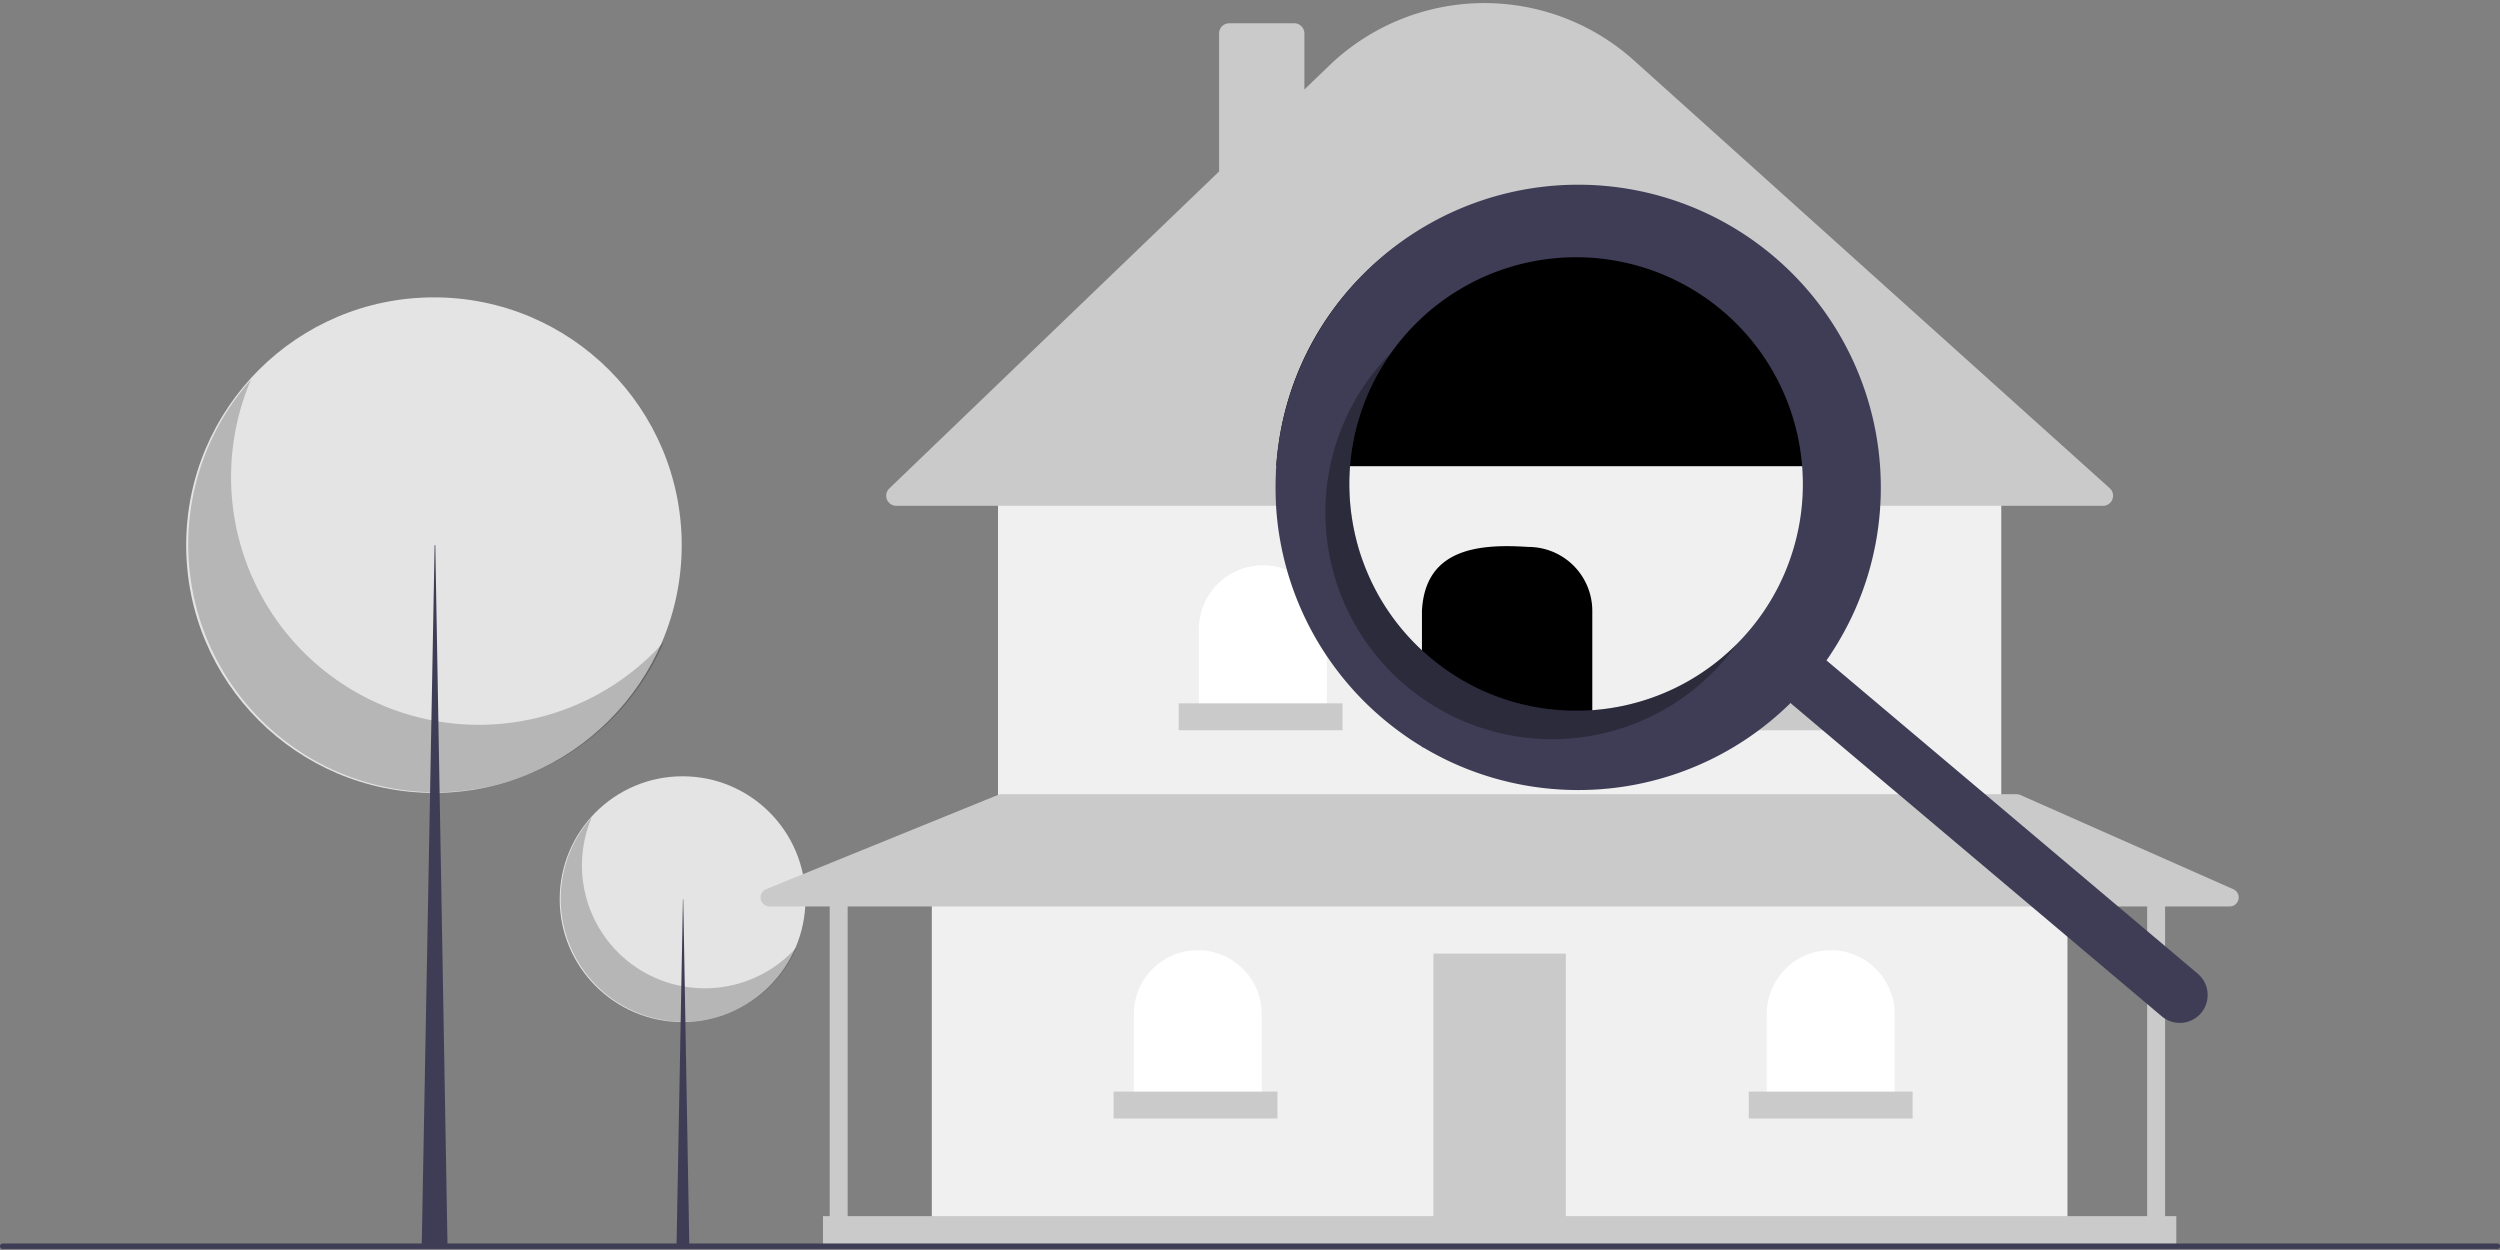 <svg width="570" height="285" fill="none" xmlns="http://www.w3.org/2000/svg"><rect width="100%" height="100%" fill="#808080" stroke="none"/><g clip-path="url(#a)"><path d="M155.629 233.03c15.474 0 28.018-12.544 28.018-28.018s-12.544-28.019-28.018-28.019c-15.475 0-28.019 12.545-28.019 28.019 0 15.474 12.544 28.018 28.019 28.018z" fill="#E4E4E4"/><path opacity=".2" d="M134.941 186.298a28.023 28.023 0 0 0 10.741 34.667 28.024 28.024 0 0 0 35.946-5.013 28.026 28.026 0 0 1-29.473 16.761 28.032 28.032 0 0 1-11.317-4.121 28.03 28.03 0 0 1-11.79-31.79 28.034 28.034 0 0 1 5.893-10.504z" fill="#000"/><path d="M155.706 205.012h.076l1.386 79.437h-2.925l1.463-79.437z" fill="#3F3D56"/><path d="M98.939 180.78c31.199 0 56.49-25.292 56.49-56.491 0-31.198-25.291-56.49-56.49-56.49s-56.49 25.291-56.49 56.49 25.291 56.491 56.49 56.491z" fill="#E4E4E4"/><path opacity=".2" d="M57.228 86.559a56.496 56.496 0 0 0 94.13 59.787 56.493 56.493 0 0 1-82.239 25.484 56.495 56.495 0 0 1-11.89-85.271z" fill="#000"/><path d="M99.094 124.289h.156l2.793 160.16h-5.897l2.948-160.16z" fill="#3F3D56"/><path d="M471.382 201.551H212.454v76.757h258.928v-76.757z" fill="#F0F0F0"/><path d="M357.014 217.414h-30.191v60.894h30.191v-60.894z" fill="#CACACA"/><path d="M456.287 110.978H227.55v70.616h228.737v-70.616z" fill="#F0F0F0"/><path d="M479.476 115.327H204.36a2.3 2.3 0 0 1-2.251-2.785 2.3 2.3 0 0 1 .656-1.178l75.189-72.272V7.612a2.306 2.306 0 0 1 2.303-2.303h14.839a2.306 2.306 0 0 1 2.303 2.302v12.79l5.679-5.459a51.029 51.029 0 0 1 69.479-1.155l108.459 97.525a2.297 2.297 0 0 1 .61 2.537 2.296 2.296 0 0 1-2.15 1.478z" fill="#CACACA"/><path d="M287.932 128.888a14.577 14.577 0 0 1 10.313 4.271 14.582 14.582 0 0 1 4.271 10.313v19.701h-29.167v-19.701a14.577 14.577 0 0 1 4.271-10.313 14.588 14.588 0 0 1 10.312-4.271zM341.918 129.144a14.585 14.585 0 0 1 14.584 14.583v19.701h-29.168v-19.701a14.585 14.585 0 0 1 14.584-14.583zM395.904 129.399a14.586 14.586 0 0 1 14.584 14.584v19.701H381.32v-19.701a14.583 14.583 0 0 1 14.584-14.584zM417.396 216.646a14.586 14.586 0 0 1 14.584 14.584v19.701h-29.168V231.23a14.583 14.583 0 0 1 14.584-14.584zM273.093 216.646a14.583 14.583 0 0 1 14.584 14.584v19.701h-29.168V231.23a14.585 14.585 0 0 1 14.584-14.584z" fill="#fff"/><path d="m509.21 202.75-48.572-21.492a2.047 2.047 0 0 0-.828-.175H228.325c-.265 0-.526.051-.771.151l-52.871 21.492a2.044 2.044 0 0 0-1.238 2.289 2.052 2.052 0 0 0 2.009 1.654h13.717v70.616h-1.535v7.164H496.2v-7.164h-2.558v-70.616h14.74a2.048 2.048 0 0 0 .828-3.919zm-19.662 74.535H193.265v-70.616h296.283v70.616zM306.098 160.358h-37.355v6.141h37.355v-6.141zM360.852 160.358h-37.355v6.141h37.355v-6.141zM415.605 160.358H378.25v6.141h37.355v-6.141z" fill="#CACACA"/><path d="M436.074 248.885h-37.355v6.14h37.355v-6.14zM291.259 248.885h-37.356v6.14h37.356v-6.14z" fill="#CACACA"/><path d="M569.373 284.763H.627a.626.626 0 0 1-.627-.627.63.63 0 0 1 .627-.627h568.746a.628.628 0 1 1 0 1.254z" fill="#3F3D56"/><path d="M426.319 109.925c0 .401-.006.809-.013 1.21a53.446 53.446 0 0 1-.1 2.69 66.041 66.041 0 0 1-.489 5.199c-.038.269-.075.545-.119.821-.044.308-.088.615-.138.922a53.333 53.333 0 0 1-.339 1.956 75.088 75.088 0 0 1-.62 2.923l-.038.156c-.075.32-.151.634-.232.954-.025.093-.044.181-.075.275-.057.239-.12.477-.182.715-.088.333-.176.659-.27.991a148.936 148.936 0 0 1-.508 1.699 57.81 57.81 0 0 1-.972 2.885 79.943 79.943 0 0 1-1.172 3.01c-.201.483-.408.965-.615 1.442-.05.113-.1.226-.157.339-.219.495-.445.978-.677 1.461-.006.006-.006.018-.012.025a42.95 42.95 0 0 1-.571 1.16 37.316 37.316 0 0 1-.596 1.154l-.32.608-.037.069a56.857 56.857 0 0 1-1.254 2.22 29.405 29.405 0 0 1-.577.965 5.136 5.136 0 0 1-.207.339c-.132.213-.264.433-.401.646-.026.044-.057.088-.082.131-.238.37-.476.734-.715 1.104-.295.445-.596.884-.903 1.323l-6.81 10.898-.294-.244-.082-.075h-.006l-.27-.226-.74-.627c-.226.219-.445.439-.671.652-.088.088-.182.169-.269.257-.069.063-.132.125-.201.188a65.664 65.664 0 0 1-43.882 18.655h-.019a71.67 71.67 0 0 1-35.761-8.44 11.253 11.253 0 0 1-.721-.395 69.235 69.235 0 0 1-4.202-2.477c-.006-.006-.012-.006-.018-.013a70.22 70.22 0 0 1-4.666-3.611 68.934 68.934 0 0 1-24.411-56.304c.019-.421.044-.834.075-1.255.1-1.517.255-3.028.464-4.533.056-.42.119-.84.182-1.254h134.053a68.638 68.638 0 0 1 .64 9.412z" fill="#F0F0F0"/><path d="M425.679 100.512a67.777 67.777 0 0 0-67.026-57.7 67.78 67.78 0 0 0-67.027 57.7c-.063.414-.125.834-.182 1.255a66.136 66.136 0 0 0-.464 4.533h135.245a68.404 68.404 0 0 0-.546-5.788zM363.043 170.353h-38.838v-31.069c.716-14.199 12.852-15.345 24.255-14.583a14.575 14.575 0 0 1 13.473 9.002 14.562 14.562 0 0 1 1.11 5.581v31.069z" fill="hsla(29, 100%, 50%, 1)"/><path d="M324.202 148.263v.007c0 .006.006.006.012.006l-.012-.013zm-15.62-47.75c-.025.156-.057.313-.082.47.025-.157.057-.314.088-.47h-.006zm-.778 5.787c-.019.239-.038.477-.05.715.012-.238.031-.476.056-.715a.816.816 0 0 1 .007-.131c-.007.044-.007.088-.013.131zm16.398 41.97c0 .006.006.006.012.006l-.012-.013v.007zm-15.62-47.757c-.025.156-.057.313-.082.47.025-.157.057-.314.088-.47h-.006zm-.828 6.502c.012-.238.031-.476.056-.715a.816.816 0 0 1 .007-.131c-.007.044-.007.088-.013.131-.019.239-.038.477-.05.715zM501.479 222.37a4.179 4.179 0 0 0-.389-.364l-.006-.006-31.053-26.205-.802-.677-3.054-2.578-.765-.646-4.352-3.674-1.191-1.004-2.465-2.081-1.26-1.066-11.889-10.027-6.816-5.75-.916-.771-20.085-16.95c.308-.439.609-.878.903-1.323.239-.37.477-.734.715-1.104.025-.044.057-.087.082-.131.138-.214.269-.433.401-.646.075-.113.144-.226.207-.339.1-.157.201-.32.295-.483.094-.156.188-.319.282-.482.439-.734.853-1.474 1.254-2.22l.038-.069.319-.609c.201-.37.396-.746.584-1.122a.052.052 0 0 0 .012-.031c.195-.383.389-.772.571-1.16.006-.007.006-.019.012-.025.232-.483.458-.966.678-1.462.056-.112.106-.225.156-.338.207-.477.414-.959.615-1.442a73.61 73.61 0 0 0 1.172-3.01 75.212 75.212 0 0 0 1.023-3.048c.156-.514.307-1.022.457-1.536a63.637 63.637 0 0 0 .452-1.706c.031-.094.05-.182.075-.276.082-.319.157-.633.232-.953l.038-.157a75.016 75.016 0 0 0 .62-2.922c.12-.652.239-1.304.339-1.956.05-.307.094-.615.138-.922.044-.276.082-.552.119-.821a66.041 66.041 0 0 0 .489-5.199 57.696 57.696 0 0 0 .101-2.69 69.57 69.57 0 0 0-.627-10.622 69.01 69.01 0 0 0-136.562-1.254c-.063.413-.126.834-.182 1.254a65.514 65.514 0 0 0-.464 4.533c-.031.421-.056.834-.075 1.255a68.934 68.934 0 0 0 24.411 56.304 70.22 70.22 0 0 0 4.666 3.611c.006.007.012.007.018.013a91.72 91.72 0 0 0 1.606 1.11 82.333 82.333 0 0 0 2.596 1.643c.069.037.138.081.207.119.752.451 1.511.884 2.27 1.304h.006a67.615 67.615 0 0 0 8.773 4.038 69.215 69.215 0 0 0 27.735 4.352h.018a68.835 68.835 0 0 0 37.586-13.4c.007 0 .007-.006.013-.006a.907.907 0 0 1 .094-.069c.27-.207.546-.414.809-.615.069-.05.138-.1.207-.157a.259.259 0 0 0 .05-.044c.157-.112.307-.238.464-.357.157-.119.307-.244.464-.37a.61.61 0 0 0 .075-.056c.176-.145.352-.283.527-.427.182-.144.357-.294.527-.439.175-.144.345-.288.52-.439.151-.125.308-.257.458-.395.05-.037.094-.081.144-.125a.419.419 0 0 1 .063-.05c.207-.176.408-.358.608-.54.05-.043.094-.087.145-.131.307-.276.614-.552.915-.84l.213-.195c.069-.063.132-.125.201-.188.088-.088.182-.169.269-.257.226-.213.446-.433.671-.652l.74.627.27.226h.006l.082.075.295.244 4.376 3.7.095.081.075.057.495.42.991.84.991.834.144.12 4.609 3.887.639.54 4.446 3.75 23.013 19.42.803.677 31.497 26.575 8.077 6.816 3.004 2.533a6.34 6.34 0 0 0 2.17 1.202 6.34 6.34 0 0 0 4.851-.407 6.342 6.342 0 0 0 1.939-1.547c.451-.53.81-1.132 1.06-1.781a6.332 6.332 0 0 0-1.423-6.816zM319.837 77.01a51.703 51.703 0 0 1 52.538-16.69 51.7 51.7 0 0 1 38.512 45.98c.031.421.063.834.081 1.255a51.46 51.46 0 0 1-2.715 19.595v.007a51.426 51.426 0 0 1-9.387 16.541c-.088.101-.175.207-.27.308a45.68 45.68 0 0 1-2.596 2.815c-.006.007-.012.019-.018.025-.308.308-.621.621-.935.91a39.44 39.44 0 0 1-1.956 1.774 44.175 44.175 0 0 1-3.066 2.452c-.352.257-.703.508-1.06.759-.351.251-.709.489-1.066.727a47.01 47.01 0 0 1-2.176 1.367c-.364.22-.74.433-1.11.64-.37.213-.746.414-1.123.608-.376.201-.752.395-1.134.583-.759.383-1.524.74-2.302 1.072-.389.176-.777.339-1.166.489-.245.101-.483.201-.728.289a2.377 2.377 0 0 1-.294.113 5.48 5.48 0 0 1-.395.15.917.917 0 0 1-.132.05c-.27.107-.533.201-.809.295-.395.144-.79.276-1.191.402-.402.131-.797.257-1.198.37-.401.125-.809.238-1.21.344-.408.113-.809.22-1.217.314-.432.113-.865.213-1.304.307-.383.088-.759.163-1.141.232-.358.075-.721.138-1.079.201-.501.088-1.003.169-1.511.238-.276.044-.546.082-.821.107-.12.019-.233.031-.345.044-.352.05-.703.087-1.048.119-.094.006-.181.019-.269.025-.383.038-.772.069-1.154.1-.821.057-1.637.094-2.458.113-.414.006-.834.013-1.248.013-.414 0-.828-.007-1.242-.019 0 0 0 .006-.006 0-.006.006-.006.006-.012 0l-.003.002h-.007l-.003-.002a.112.112 0 0 1-.063 0c-.294 0-.589-.013-.878-.032-.213-.006-.432-.012-.652-.031a20.26 20.26 0 0 1-.884-.056c-.094 0-.188-.013-.282-.019a.843.843 0 0 1-.132-.013c-.301-.025-.608-.05-.909-.081-.15-.013-.307-.025-.458-.044-.457-.05-.915-.107-1.367-.169a25.502 25.502 0 0 1-1.536-.232 13.17 13.17 0 0 1-.702-.12c-.307-.05-.615-.106-.922-.169-.32-.063-.64-.125-.96-.201-.257-.056-.52-.112-.777-.175a5.882 5.882 0 0 1-.37-.088 40.966 40.966 0 0 1-1.956-.514 40.51 40.51 0 0 1-2.86-.903c-.213-.069-.42-.144-.633-.226-.213-.069-.42-.15-.633-.232a15.688 15.688 0 0 1-.577-.219c-.314-.119-.621-.245-.929-.37a41.42 41.42 0 0 1-1.874-.815c-.352-.17-.703-.333-1.048-.502-1.36-.658-2.7-1.39-4.019-2.195-.326-.194-.652-.401-.978-.608a37.826 37.826 0 0 1-1.198-.778c-.219-.15-.433-.294-.646-.445a55.218 55.218 0 0 1-1.166-.84 51.701 51.701 0 0 1-3.995-3.267c-.15-.138-.3-.27-.445-.414l-.012-.013a19.51 19.51 0 0 1-.653-.608 27.474 27.474 0 0 1-.971-.959c-.326-.32-.64-.652-.947-.978a26.542 26.542 0 0 1-.909-.997 35.747 35.747 0 0 1-.885-1.016 30.088 30.088 0 0 1-.821-.997 47.429 47.429 0 0 1-2.609-3.549 27.33 27.33 0 0 1-.771-1.179 29.631 29.631 0 0 1-.74-1.204.14.14 0 0 0-.025-.038 48.048 48.048 0 0 1-1.342-2.414 49.962 49.962 0 0 1-1.223-2.508 34.825 34.825 0 0 1-.558-1.273 50.31 50.31 0 0 1-1.016-2.59c-.156-.42-.301-.84-.445-1.267a43.528 43.528 0 0 1-.809-2.696c-.006-.013-.006-.025-.012-.038a31.495 31.495 0 0 1-.333-1.304c-.1-.382-.188-.765-.269-1.154a44.885 44.885 0 0 1-.27-1.304c-.044-.226-.088-.452-.125-.677-.038-.188-.069-.383-.101-.571l-.094-.577a45.982 45.982 0 0 1-.332-2.508 67.245 67.245 0 0 1-.151-1.643c-.031-.37-.05-.746-.068-1.122-.019-.345-.038-.69-.044-1.035a.077.077 0 0 1 0-.056l-.002-.003-.001-.004.001-.003.002-.003c-.007-.006-.007-.006 0-.013a.002.002 0 0 1-.002-.002l-.001-.004.001-.003.002-.003a8.175 8.175 0 0 1-.013-.414 41.565 41.565 0 0 1-.006-2.326 61 61 0 0 1 .056-1.543c0-.113.013-.219.019-.332l.019-.333c.012-.238.031-.476.056-.715a.816.816 0 0 1 .007-.131c.018-.27.043-.539.068-.809.051-.539.113-1.085.182-1.624.038-.27.069-.539.113-.809.025-.188.057-.383.088-.577a9.06 9.06 0 0 1 .094-.583c.044-.257.088-.521.138-.784.025-.157.057-.314.088-.47.119-.627.251-1.254.395-1.882.144-.633.307-1.26.483-1.887.169-.633.357-1.267.558-1.9.094-.32.194-.633.307-.947.207-.633.426-1.26.671-1.881.113-.307.232-.62.364-.928.251-.62.514-1.242.783-1.85.138-.307.276-.614.427-.922.282-.608.577-1.216.897-1.812.307-.608.639-1.204.978-1.793.339-.59.69-1.18 1.06-1.762.169-.289.357-.584.551-.866.377-.576.772-1.153 1.173-1.718a50.374 50.374 0 0 1 2.602-3.355zm-12.033 29.29c-.019.239-.038.477-.05.715.012-.238.031-.476.056-.715a.816.816 0 0 1 .007-.131c-.007.044-.007.088-.013.131zm.778-5.787c-.025.156-.057.313-.082.47.025-.157.057-.314.088-.47h-.006zm15.62 47.75v.007c0 .006.006.006.012.006l-.012-.013z" fill="#3F3D56"/><path opacity=".3" d="M326.008 149.868a51.705 51.705 0 0 1-8.773-69.504 51.7 51.7 0 0 0-9.278 60.217 51.7 51.7 0 0 0 88.04 6.243 51.706 51.706 0 0 1-69.989 3.044z" fill="#000"/></g><defs><clipPath id="a"><path fill="#fff" transform="translate(0 .703)" d="M0 0h570v284.059H0z"/></clipPath></defs></svg>
